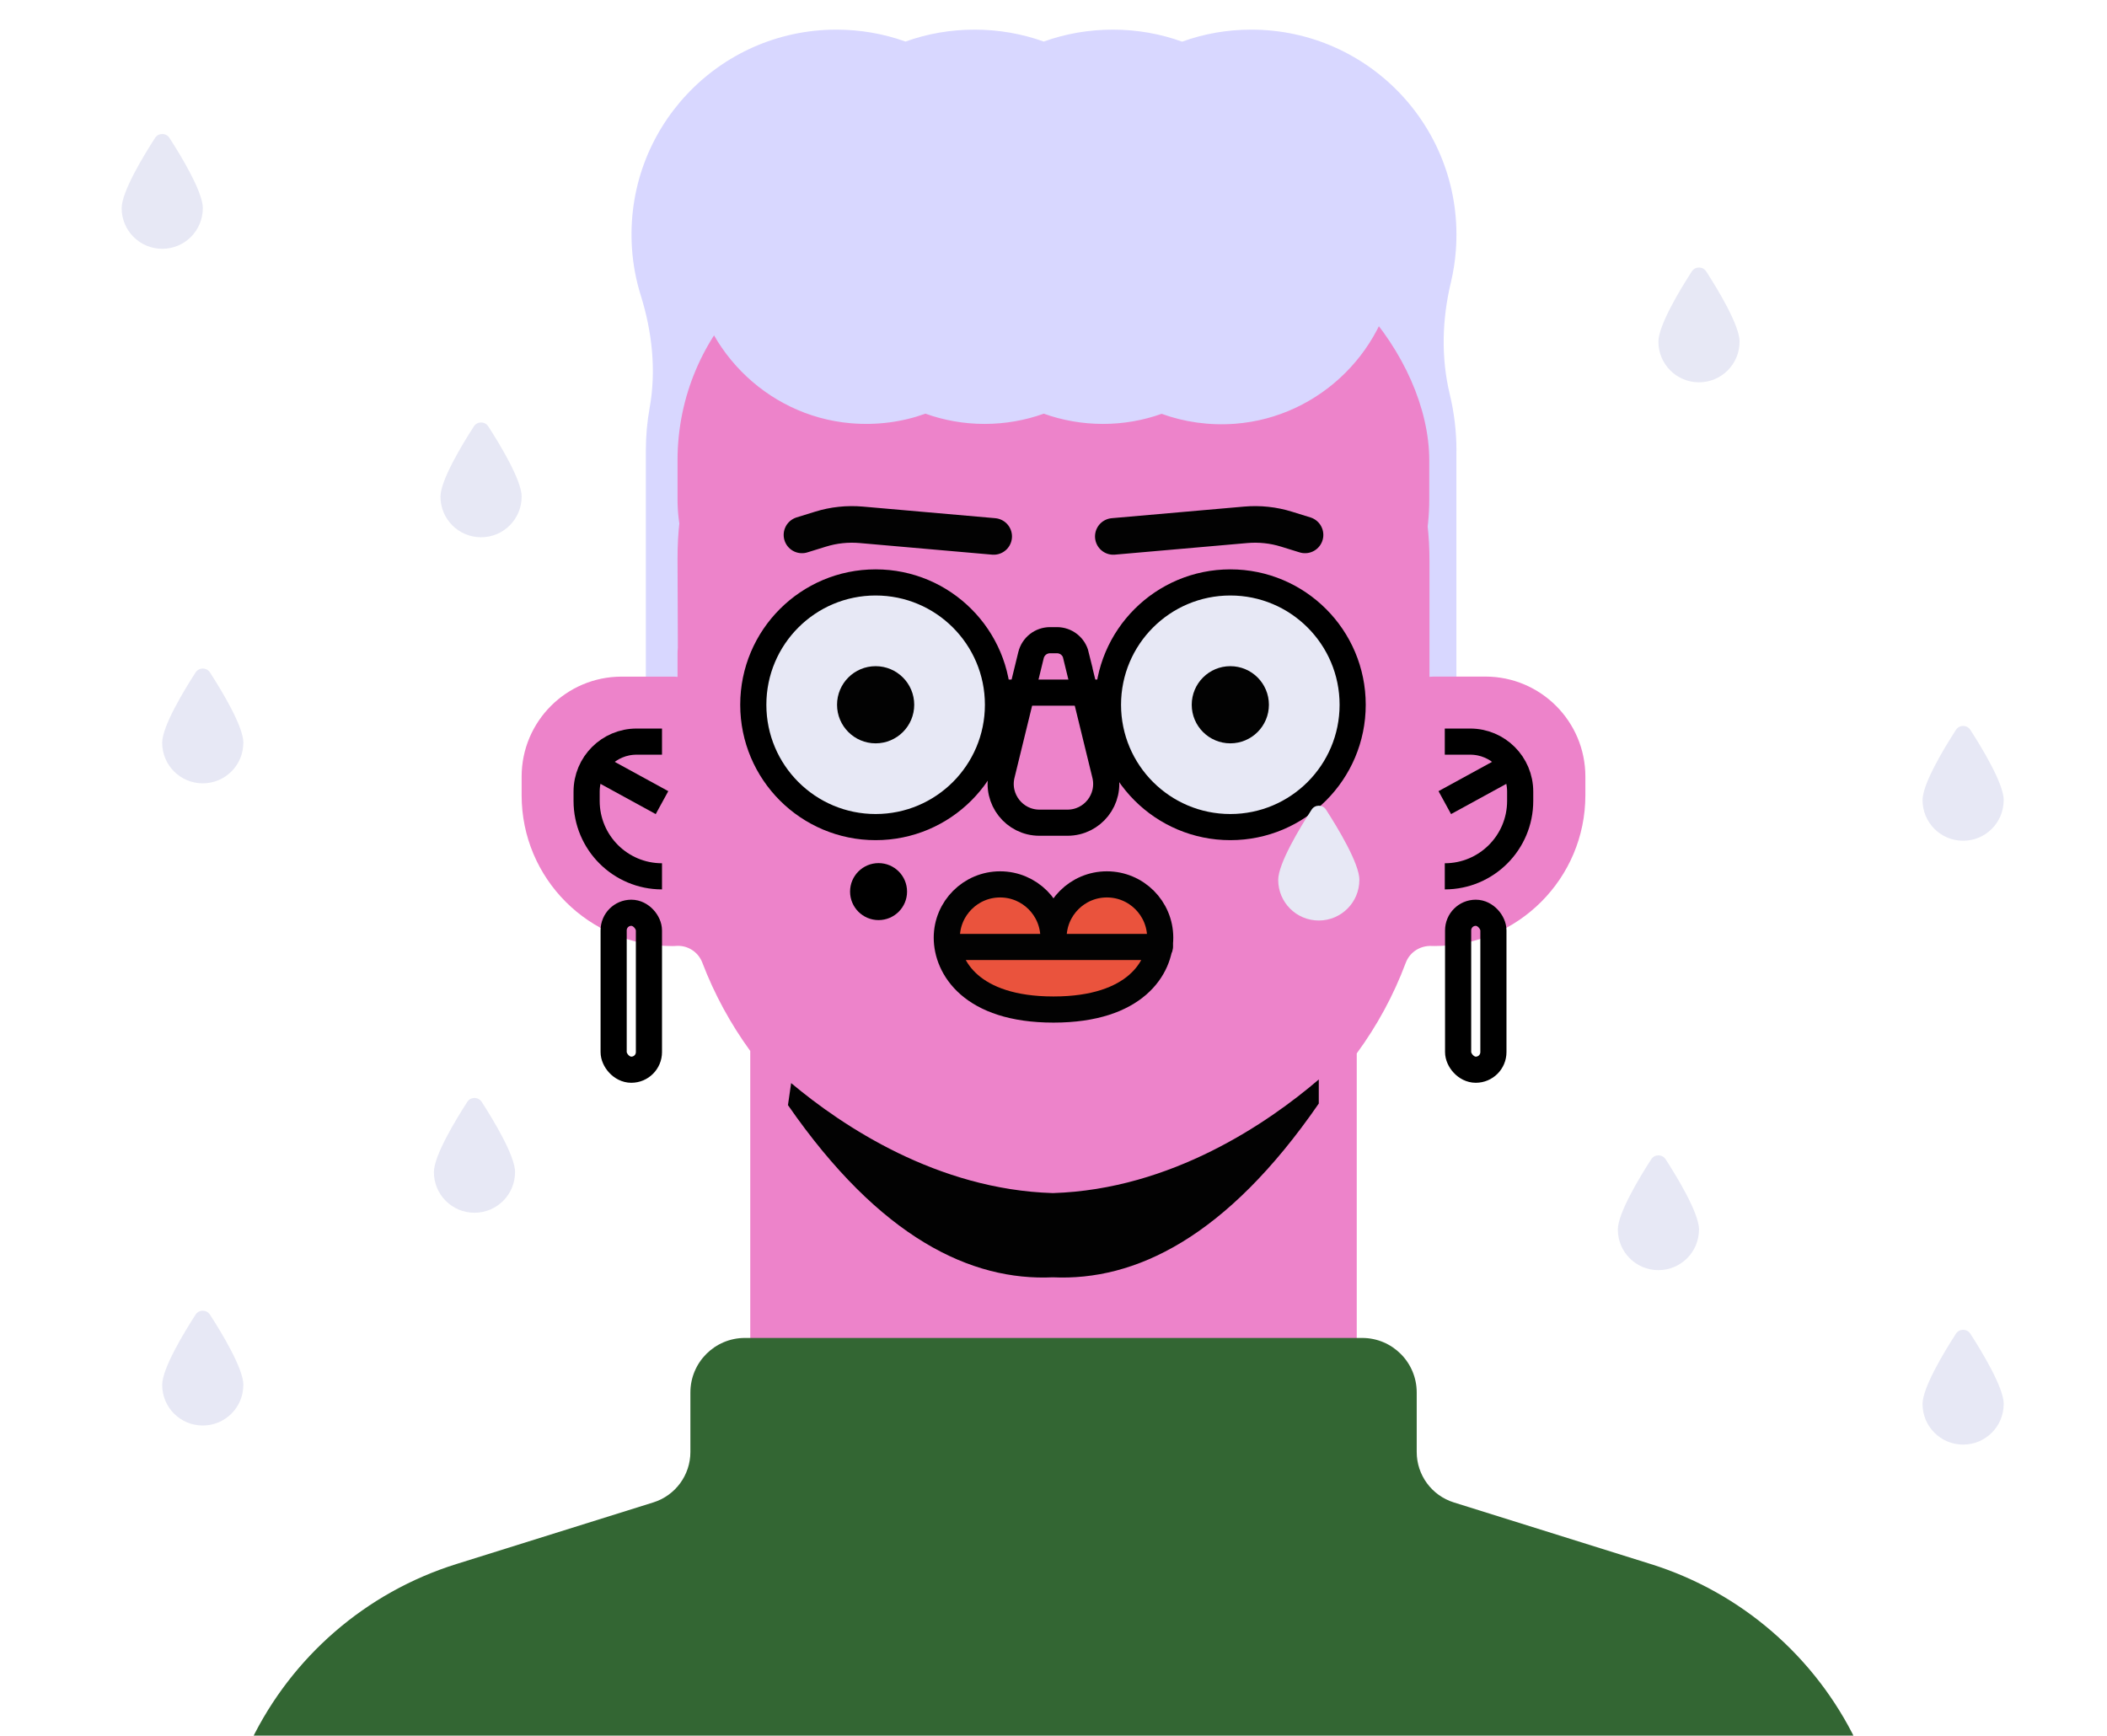 <?xml version="1.0" encoding="UTF-8"?><svg id="Layer_1" xmlns="http://www.w3.org/2000/svg" viewBox="0 0 403 332"><defs><style>.cls-1,.cls-2,.cls-3,.cls-4,.cls-5{stroke-width:5px;}.cls-1,.cls-2,.cls-5{stroke:#000;stroke-miterlimit:10;}.cls-1,.cls-6{fill:#ed83ca;}.cls-2,.cls-7{fill:#e7e8f5;}.cls-3{fill:#ea533d;}.cls-3,.cls-4,.cls-8{stroke:#020202;stroke-linecap:round;stroke-linejoin:round;}.cls-4,.cls-5,.cls-8{fill:none;}.cls-8{stroke-width:7px;}.cls-9,.cls-10,.cls-11,.cls-6,.cls-7,.cls-12{stroke-width:0px;}.cls-10{fill:#d8d7ff;}.cls-11{fill:#363;}.cls-12{fill:#020202;}</style></defs><path class="cls-10" d="M278.56,86.16v82.61H123.53v-82.61c0-2.77.25-5.49.72-8.12,1.3-7.2.48-14.58-1.7-21.56-.89-2.85-1.46-5.84-1.67-8.91-1.55-22.87,16.54-41.9,39.09-41.9,4.64,0,9.1.8,13.22,2.28,4.13-1.49,8.57-2.28,13.22-2.28s9.1.8,13.22,2.28c4.13-1.49,8.59-2.28,13.23-2.28s9.1.8,13.24,2.3c4.14-1.51,8.6-2.3,13.24-2.3,22.7,0,40.89,19.26,39.11,42.33-.16,2.05-.48,4.06-.94,6.01-1.69,7.05-1.91,14.39-.21,21.44.83,3.44,1.27,7.03,1.27,10.72Z"/><path class="cls-6" d="M284.1,129.42h-9.71c-.33,0-.66.02-.98.05v-22.09c0-39.7-32.48-39.06-72.18-38.92-39.59.14-71.64-1.27-71.64,38.37l.06,17.09c-.04.38-.06.76-.06,1.15v4.41c-.32-.04-.65-.05-.98-.05h-9.71c-10.57,0-19.13,8.57-19.13,19.13v3.57c0,15.93,12.91,28.84,28.84,28.84.23,0,.46,0,.68-.03,2.21-.17,4.25,1.13,5.04,3.2,2.31,6.05,5.41,11.73,9.17,16.9v71.13h116v-70.67c3.87-5.27,7.04-11.09,9.37-17.32.78-2.08,2.81-3.35,5.03-3.23.16,0,.32.01.49.01,7.96,0,15.17-3.23,20.39-8.45,5.22-5.22,8.45-12.43,8.45-20.39v-3.57c0-10.56-8.56-19.13-19.13-19.13Z"/><rect class="cls-6" x="129.59" y="43.66" width="143.78" height="96.26" rx="44.4" ry="44.4"/><path class="cls-1" d="M126.62,141.86h-4.86c-5.28,0-9.56,4.28-9.56,9.56v1.79c0,7.96,6.46,14.42,14.42,14.42h0"/><line class="cls-5" x1="126.62" y1="153.53" x2="113.13" y2="146.15"/><path class="cls-1" d="M276.34,141.86h4.86c5.28,0,9.56,4.28,9.56,9.56v1.79c0,7.96-6.46,14.42-14.42,14.42h0"/><line class="cls-5" x1="276.34" y1="153.53" x2="289.83" y2="146.15"/><path class="cls-11" d="M355,333H48.02c7.77-15.99,21.85-28.38,39.3-33.83l37.64-11.78c4.22-1.32,7.09-5.23,7.09-9.65v-11.38c0-5.76,4.67-10.43,10.42-10.43h118.07c5.76,0,10.43,4.67,10.43,10.43v11.38c0,4.42,2.87,8.33,7.09,9.65l37.64,11.78c17.44,5.45,31.53,17.84,39.3,33.83Z"/><path class="cls-5" d="M205.8,125.32c-.41-1.68-1.91-2.86-3.64-2.86h-1.32c-1.73,0-3.23,1.18-3.64,2.86l-5.59,22.87c-1.14,4.67,2.4,9.18,7.2,9.18h5.36c4.81,0,8.34-4.5,7.2-9.18l-5.59-22.87Z"/><path class="cls-3" d="M201.49,179.37c0-5.63-4.57-10.2-10.2-10.2s-10.2,4.57-10.2,10.2,4.64,13.74,20.41,13.74,20.41-8.1,20.41-13.74-4.57-10.2-10.2-10.2-10.2,4.57-10.2,10.2"/><line class="cls-4" x1="181.43" y1="181.14" x2="221.85" y2="181.14"/><rect class="cls-5" x="278.89" y="174.6" width="6.75" height="30.02" rx="3.37" ry="3.37"/><rect class="cls-5" x="117.37" y="174.6" width="6.75" height="30.02" rx="3.37" ry="3.37"/><path class="cls-12" d="M201.37,228.22c-22.06-.67-40.19-12.78-50.05-21.04-.2,1.4-.4,2.81-.61,4.21,17.65,25.48,35.08,33.67,50.67,32.94,15.64.73,33.14-7.53,50.86-33.24v-4.6c-9.65,8.25-28.17,21.03-50.86,21.73Z"/><path class="cls-10" d="M267.09,50.25c-1.26,16.36-14.52,29.58-30.88,30.81-4.97.37-9.7-.34-14.03-1.9-3.5,1.25-7.29,1.93-11.22,1.93s-7.79-.69-11.32-1.96c-3.53,1.27-7.35,1.96-11.32,1.96s-7.78-.69-11.31-1.96c-4.41,1.59-9.25,2.26-14.29,1.83-16.31-1.4-29.38-14.74-30.48-31.07-1.33-19.58,14.16-35.87,33.45-35.87,3.97,0,7.79.69,11.32,1.96,3.53-1.27,7.34-1.96,11.31-1.96s7.79.69,11.32,1.96c3.53-1.27,7.35-1.96,11.32-1.96s7.79.69,11.33,1.97c3.54-1.28,7.36-1.97,11.33-1.97,19.42,0,34.99,16.49,33.47,36.23Z"/><circle class="cls-9" cx="168.04" cy="170.55" r="5.45"/><circle class="cls-2" cx="167.48" cy="134.81" r="23.4"/><circle class="cls-12" cx="167.48" cy="134.81" r="7.38"/><circle class="cls-2" cx="235.32" cy="134.81" r="23.4"/><circle class="cls-12" cx="235.32" cy="134.81" r="7.38"/><line class="cls-5" x1="190.88" y1="132.49" x2="213.62" y2="132.49"/><path class="cls-8" d="M212.94,102.61l25.33-2.22c2.64-.23,5.29.05,7.82.84l3.52,1.09"/><path class="cls-8" d="M190.06,102.61l-25.33-2.22c-2.64-.23-5.29.05-7.82.84l-3.52,1.09"/><path class="cls-7" d="M260,168.32c0,4.29-3.47,7.76-7.76,7.76s-7.76-3.47-7.76-7.76c0-3.14,4.16-10,6.39-13.45.64-1,2.1-1,2.75,0,2.23,3.45,6.39,10.31,6.39,13.45Z"/><path class="cls-7" d="M332.72,65.37c0,4.29-3.47,7.76-7.76,7.76s-7.76-3.47-7.76-7.76c0-3.14,4.16-10,6.39-13.45.64-1,2.1-1,2.75,0,2.23,3.45,6.39,10.31,6.39,13.45Z"/><path class="cls-7" d="M383.24,153.06c0,4.29-3.47,7.76-7.76,7.76s-7.76-3.47-7.76-7.76c0-3.14,4.16-10,6.39-13.45.64-1,2.1-1,2.75,0,2.23,3.45,6.39,10.31,6.39,13.45Z"/><path class="cls-7" d="M324.96,235.2c0,4.29-3.47,7.76-7.76,7.76s-7.76-3.47-7.76-7.76c0-3.14,4.16-10,6.39-13.45.64-1,2.1-1,2.75,0,2.23,3.45,6.39,10.31,6.39,13.45Z"/><path class="cls-7" d="M383.24,268.57c0,4.29-3.47,7.76-7.76,7.76s-7.76-3.47-7.76-7.76c0-3.14,4.16-10,6.39-13.45.64-1,2.1-1,2.75,0,2.23,3.45,6.39,10.31,6.39,13.45Z"/><path class="cls-7" d="M38.79,39.83c0,4.29-3.47,7.76-7.76,7.76s-7.76-3.47-7.76-7.76c0-3.14,4.16-10,6.39-13.45.64-1,2.1-1,2.75,0,2.23,3.45,6.39,10.31,6.39,13.45Z"/><path class="cls-7" d="M99.77,95.01c0,4.29-3.47,7.76-7.76,7.76s-7.76-3.47-7.76-7.76c0-3.14,4.16-10,6.39-13.45.64-1,2.1-1,2.75,0,2.23,3.45,6.39,10.31,6.39,13.45Z"/><path class="cls-7" d="M46.54,142.08c0,4.29-3.47,7.76-7.76,7.76s-7.76-3.47-7.76-7.76c0-3.14,4.16-10,6.39-13.45.64-1,2.1-1,2.75,0,2.23,3.45,6.39,10.31,6.39,13.45Z"/><path class="cls-7" d="M98.51,224.22c0,4.29-3.47,7.76-7.76,7.76s-7.76-3.47-7.76-7.76c0-3.14,4.16-10,6.39-13.45.64-1,2.1-1,2.75,0,2.23,3.45,6.39,10.31,6.39,13.45Z"/><path class="cls-7" d="M46.54,264.92c0,4.29-3.47,7.76-7.76,7.76s-7.76-3.47-7.76-7.76c0-3.14,4.16-10,6.39-13.45.64-1,2.1-1,2.75,0,2.23,3.45,6.39,10.31,6.39,13.45Z"/></svg>